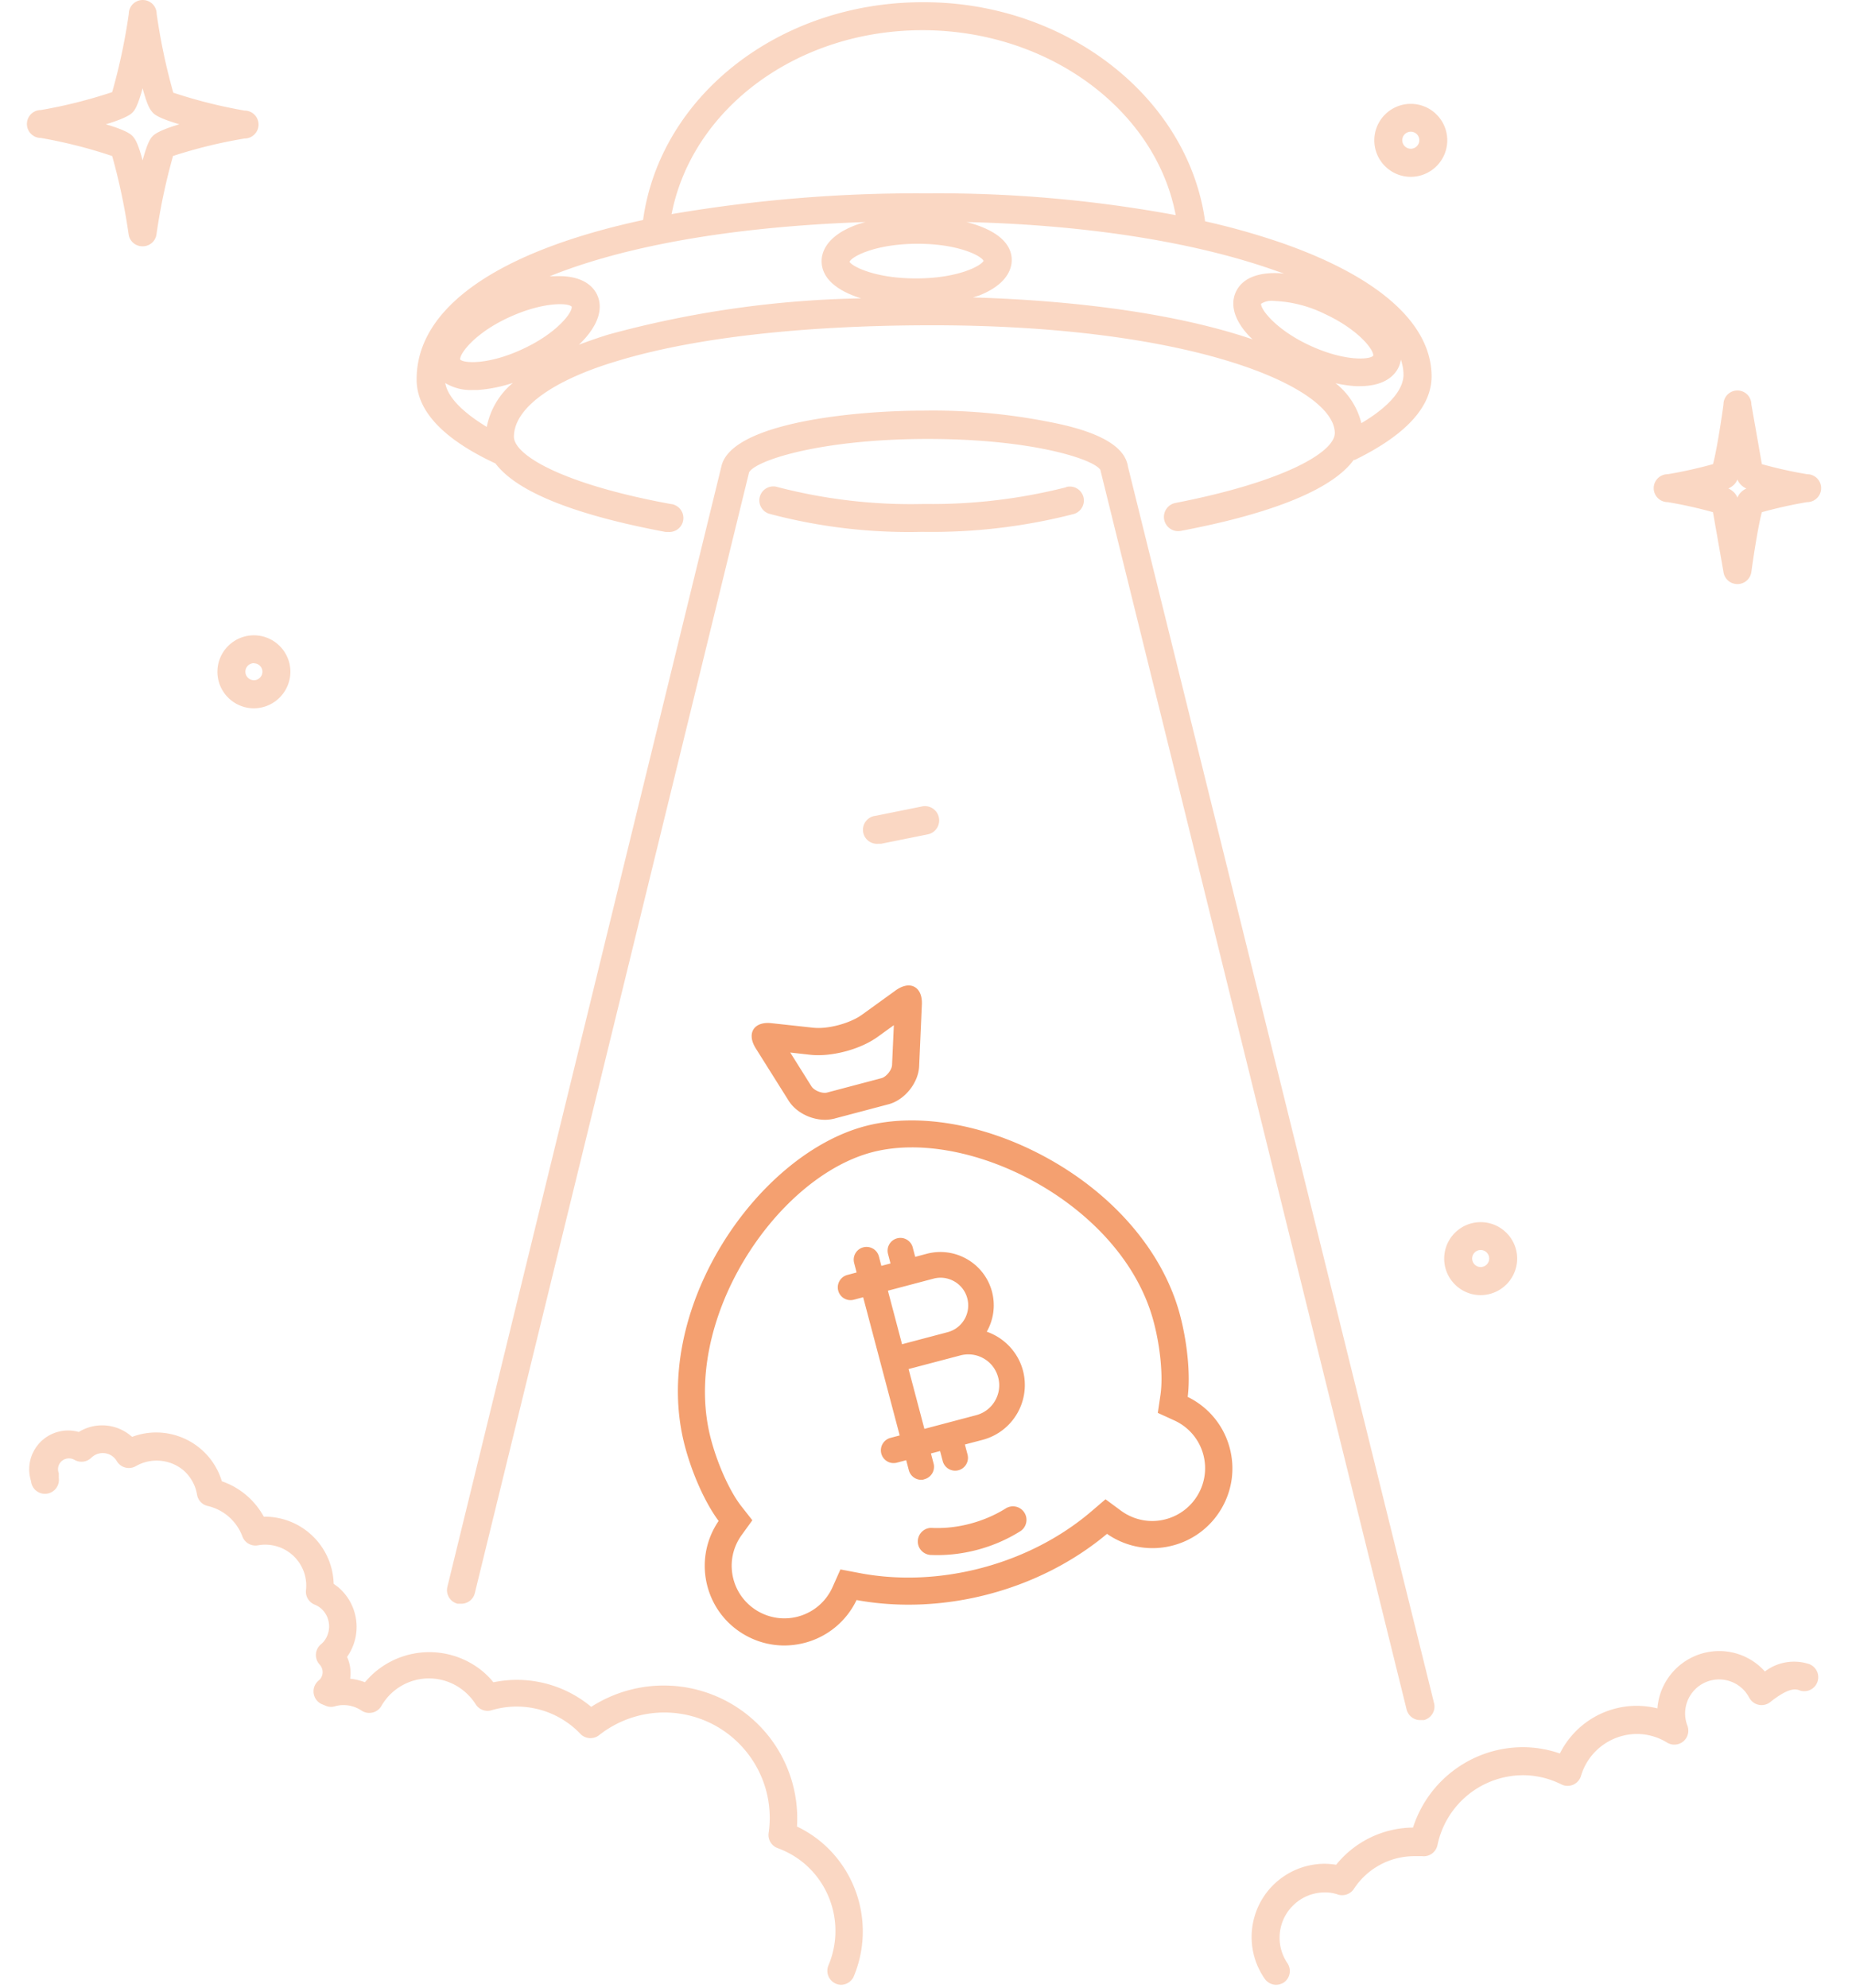 <svg xmlns="http://www.w3.org/2000/svg" viewBox="0 0 300 322"  fill-rule="evenodd" stroke-linejoin="round" stroke-miterlimit="2" xmlns:v="https://vecta.io/nano"><g opacity=".6" fill="#ec6110" fill-rule="nonzero"><path d="M127.05 266.49c-2.25 0-4.47-.59-6.47-1.75-2.98-1.73-5.11-4.52-5.99-7.85-.96-3.63-.3-7.47 1.82-10.57-2.14-2.86-4.27-7.57-5.47-12.13-5.76-21.81 11.53-47.13 29.21-51.81 8.71-2.3 19.95-.25 30.07 5.49 10.68 6.06 18.31 15.21 20.93 25.11 1.21 4.57 1.69 9.71 1.24 13.25 3.38 1.65 5.85 4.65 6.81 8.28.88 3.33.41 6.81-1.33 9.79a12.87 12.87 0 0 1-7.87 5.99 12.88 12.88 0 0 1-10.68-1.88c-5.37 4.5-11.97 7.87-19.12 9.76s-14.56 2.22-21.45.96a12.91 12.91 0 0 1-8.36 6.92 13.21 13.21 0 0 1-3.34.44zm20.66-80.67c-2.26 0-4.44.26-6.46.79-15.66 4.14-31.12 27.41-26.09 46.45 1.09 4.13 3.06 8.48 4.9 10.84l1.81 2.31-1.72 2.38c-1.51 2.08-2 4.7-1.34 7.17 1.2 4.54 5.89 7.26 10.44 6.05 2.52-.67 4.57-2.42 5.63-4.81l1.26-2.83 3.04.58c6.36 1.22 13.23.93 19.87-.83 6.65-1.76 12.76-4.91 17.68-9.1l2.35-2.01 2.49 1.84c2.11 1.55 4.76 2.06 7.27 1.39 4.56-1.21 7.29-5.88 6.09-10.43-.65-2.47-2.37-4.5-4.71-5.57l-2.67-1.22.43-2.9c.44-2.96 0-7.72-1.1-11.85-4.37-16.56-23.86-28.25-39.17-28.25zm4.12 66.03c-.35 0-.71-.01-1.06-.02a2.22 2.22 0 0 1-1.52-.71c-.4-.43-.6-.99-.57-1.58a2.18 2.18 0 0 1 .71-1.52c.43-.39.98-.61 1.58-.57 2.06.09 4.15-.14 6.21-.69s4-1.38 5.74-2.47c.5-.31 1.08-.41 1.66-.28.57.13 1.05.48 1.36.97a2.17 2.17 0 0 1 .28 1.65 2.16 2.16 0 0 1-.97 1.37c-2.12 1.33-4.46 2.34-6.95 3-2.16.57-4.32.85-6.47.85zm-18.2-70.5c-2.28 0-4.7-1.21-5.88-3.09l-5.31-8.45c-.83-1.32-.75-2.25-.54-2.79.24-.61.76-1.03 1.5-1.23.46-.12 1-.15 1.6-.08l6.71.73c1.14.13 2.6-.02 4.11-.42 1.5-.4 2.84-.99 3.78-1.66l5.47-3.95c.49-.36.98-.6 1.44-.72.74-.2 1.4-.08 1.91.33.45.37.98 1.13.91 2.69l-.44 9.97c-.12 2.71-2.35 5.47-4.96 6.16l-8.81 2.33a6.26 6.26 0 0 1-1.49.18zm-5.62-10.89l3.44 5.48c.43.68 1.75 1.21 2.53 1l8.81-2.33c.78-.21 1.67-1.32 1.71-2.12l.29-6.46-2.63 1.9c-1.36.98-3.22 1.82-5.23 2.35s-4.04.73-5.7.54l-3.22-.36zm31.11 45.5c1.26-1.88 1.75-4.27 1.13-6.64-1.15-4.36-5.62-6.95-9.97-5.8l-2.35.62-.53-1.99c-.23-.85-1.1-1.36-1.95-1.13s-1.36 1.1-1.13 1.95l.53 1.99-2.42.64-.53-1.99c-.23-.85-1.1-1.36-1.95-1.13s-1.36 1.1-1.13 1.95l.53 1.99-1.96.52c-.85.23-1.36 1.1-1.13 1.95s1.1 1.36 1.95 1.13l1.96-.52 6.16 23.32-1.96.52c-.85.23-1.36 1.1-1.13 1.95s1.1 1.36 1.95 1.13l1.96-.52.55 2.1c.23.85 1.1 1.36 1.95 1.13s1.36-1.1 1.13-1.95l-.55-2.1 2.42-.64.55 2.1c.23.85 1.1 1.36 1.95 1.13s1.36-1.1 1.13-1.95l-.55-2.1 3.36-.89a8.69 8.69 0 0 0 6.18-10.61c-.84-3.11-3.25-5.37-6.15-6.16zm-12.85-8.08l4.82-1.28a4.96 4.96 0 0 1 3.77.51 4.92 4.92 0 0 1 2.3 3.02 4.96 4.96 0 0 1-.51 3.77 4.92 4.92 0 0 1-3.02 2.3l-7.85 2.08-1.74-6.57v-.01l-.8-3.03 3.03-.79zm15.34 19.22a5.46 5.46 0 0 1-3.34 2.55l-8.87 2.34-.8-3.03v-.01l-2.01-7.58 8.86-2.35a5.46 5.46 0 0 1 6.72 3.9c.39 1.49.15 2.96-.56 4.18z"/><path d="M149.23 239.66a2.09 2.09 0 0 1-2.01-1.55l-.43-1.63-1.5.4c-.54.14-1.1.07-1.57-.21a2.06 2.06 0 0 1-.96-1.26 2.08 2.08 0 0 1 1.48-2.54l1.5-.4-5.92-22.38-1.5.4c-.54.14-1.1.07-1.58-.21a2.06 2.06 0 0 1-.96-1.26 2.08 2.08 0 0 1 1.48-2.54l1.5-.4-.4-1.53c-.14-.54-.07-1.1.21-1.58a2.06 2.06 0 0 1 1.26-.96c.53-.14 1.09-.07 1.58.21a2.06 2.06 0 0 1 .96 1.26l.4 1.53 1.48-.39-.4-1.53c-.14-.54-.07-1.1.21-1.58a2.06 2.06 0 0 1 1.26-.96 2.05 2.05 0 0 1 1.57.21 2.06 2.06 0 0 1 .96 1.26l.4 1.53 1.88-.5c4.61-1.21 9.34 1.54 10.56 6.14a8.62 8.62 0 0 1-.85 6.48c2.87 1 5.09 3.36 5.87 6.31a9.18 9.18 0 0 1-6.52 11.2l-2.89.76.43 1.63a2.08 2.08 0 0 1-1.48 2.54 2.08 2.08 0 0 1-2.54-1.48l-.43-1.63-1.48.39.43 1.63a2.08 2.08 0 0 1-1.48 2.54c-.16.07-.34.1-.52.1zm-1.75-4.36l.68 2.56a1.12 1.12 0 0 0 1.36.79c.59-.16.95-.77.79-1.36l-.68-2.56 3.35-.89.68 2.56c.16.59.77.94 1.36.79.59-.16.95-.77.79-1.36l-.68-2.56 3.83-1.01c4.37-1.16 6.98-5.65 5.83-10.02-.75-2.82-2.97-5.05-5.8-5.82l-.65-.18.38-.56c1.24-1.84 1.62-4.11 1.06-6.24a7.69 7.69 0 0 0-9.38-5.46l-2.81.74-.65-2.46c-.08-.29-.26-.53-.52-.68a1.08 1.08 0 0 0-.84-.11c-.29.08-.53.26-.68.52a1.08 1.08 0 0 0-.11.84l.65 2.46-3.35.89-.65-2.46c-.08-.29-.26-.53-.52-.68a1.08 1.08 0 0 0-.84-.11c-.29.08-.53.26-.68.52a1.08 1.08 0 0 0-.11.84l.65 2.46-2.43.64c-.59.16-.95.77-.79 1.36.08.29.26.53.52.68a1.08 1.08 0 0 0 .84.11l2.43-.64 6.41 24.24-2.43.64c-.59.16-.95.77-.79 1.36.08.29.26.53.52.68a1.08 1.08 0 0 0 .84.11l2.42-.63zm1.58-2.72L146 221.03l9.33-2.47a5.93 5.93 0 0 1 4.53.61 5.91 5.91 0 0 1 2.77 3.64c.41 1.54.19 3.15-.61 4.53s-2.1 2.36-3.64 2.77l-9.32 2.47zm-1.88-10.86l2.56 9.69 8.39-2.22a4.99 4.99 0 0 0 3.05-2.32c.67-1.16.86-2.51.51-3.8a4.99 4.99 0 0 0-2.32-3.05c-1.16-.67-2.51-.85-3.8-.51l-8.39 2.21zm-1.74-2.84l-2.79-10.54 3.49-.92.12.47-.12-.47 4.82-1.28c1.41-.37 2.87-.17 4.13.56s2.16 1.91 2.53 3.32.17 2.87-.56 4.13-1.91 2.16-3.32 2.53l-8.3 2.2zm-1.61-9.85l2.29 8.67 7.38-1.95c1.16-.31 2.13-1.05 2.73-2.08a4.49 4.49 0 0 0 .46-3.4 4.44 4.44 0 0 0-2.08-2.73c-1.04-.6-2.24-.77-3.4-.46l-7.38 1.95z"/></g><path d="M142.28 136.65h.45l7.54-1.52c1.25-.24 2.07-1.46 1.82-2.71-.24-1.25-1.46-2.07-2.71-1.82l-7.54 1.52c-1.25.13-2.16 1.24-2.04 2.49s1.24 2.16 2.49 2.04h-.01zm-6 184.79c-1.25 0-2.26-1.02-2.26-2.27 0-.3.06-.6.18-.88 2.44-5.78.84-12.48-3.96-16.53a14.37 14.37 0 0 0-4.26-2.45c-1.01-.36-1.62-1.38-1.47-2.45 1.35-9.33-5.12-17.99-14.45-19.34-4.63-.67-9.33.59-13.01 3.49a2.27 2.27 0 0 1-3.03-.2 13.81 13.81 0 0 0-1.18-1.11 14.25 14.25 0 0 0-13.22-2.72 2.27 2.27 0 0 1-2.54-.93c-.47-.75-1.05-1.43-1.72-2.01a8.89 8.89 0 0 0-12.53.78c-.4.46-.76.95-1.06 1.48-.64 1.08-2.02 1.43-3.1.8-.04-.02-.08-.05-.11-.07-1.24-.83-2.77-1.1-4.21-.72a2.25 2.25 0 0 1-1.45 0l-.75-.31c-1.15-.5-1.67-1.83-1.18-2.98.14-.32.35-.6.61-.83l.23-.2a1.8 1.8 0 0 0 0-2.38 2.26 2.26 0 0 1 .05-3.2c.03-.03.06-.06.09-.08.16-.13.31-.28.45-.43 1.38-1.65 1.17-4.1-.48-5.48a3.81 3.81 0 0 0-1-.57c-.89-.39-1.44-1.3-1.36-2.26.44-3.64-2.16-6.94-5.8-7.38-.66-.08-1.33-.06-1.99.06a2.26 2.26 0 0 1-2.49-1.4c-.92-2.51-3.05-4.39-5.66-4.98a2.26 2.26 0 0 1-1.7-1.81c-.25-1.56-1.06-2.98-2.26-4.01a6.79 6.79 0 0 0-7.65-.63 2.27 2.27 0 0 1-3.08-.79c-.73-1.27-2.35-1.7-3.62-.96a3.2 3.2 0 0 0-.55.42 2.27 2.27 0 0 1-2.69.32c-.75-.43-1.7-.27-2.26.38-.41.49-.52 1.17-.29 1.77a1.71 1.71 0 0 1 0 .32c.01.14.01.27 0 .41a2.27 2.27 0 0 1-1.89 2.59c-1.07.17-2.12-.45-2.48-1.48-.07-.2-.11-.4-.14-.61-1.02-3.32.84-6.84 4.17-7.86a6.32 6.32 0 0 1 3.58-.04c2.65-1.63 6.04-1.38 8.42.61l.23.18c5.75-2.15 12.15.77 14.3 6.52a13.55 13.55 0 0 1 .23.68 12.26 12.26 0 0 1 6.79 5.73 11.17 11.17 0 0 1 11.32 10.87l.7.52c3.36 2.81 4 7.74 1.47 11.32.5 1.1.67 2.33.5 3.53a9.88 9.88 0 0 1 2.4.57 13.58 13.58 0 0 1 19.13-1.71l.02.02c.6.51 1.16 1.08 1.65 1.7 5.61-1.17 11.45.3 15.85 3.98a21.71 21.71 0 0 1 25.63 1.56c5.26 4.37 8.12 10.99 7.7 17.82a18.54 18.54 0 0 1 3.96 2.54c6.32 5.34 8.43 14.18 5.21 21.8-.36.76-1.13 1.26-1.99 1.29zm70.45 0a2.27 2.27 0 0 1-1.86-.97c-3.74-5.38-2.41-12.77 2.97-16.51 1.98-1.38 4.33-2.11 6.74-2.12.62.01 1.24.06 1.86.16a16.17 16.17 0 0 1 12.45-6.02c2.47-7.7 9.6-12.95 17.68-13.02 2.08-.01 4.15.34 6.11 1.02a13.94 13.94 0 0 1 12.47-7.72 14.95 14.95 0 0 1 3.33.41c.4-5.23 4.76-9.27 10.01-9.28 2.82 0 5.52 1.2 7.4 3.31 2.06-1.57 4.77-2.01 7.22-1.18a2.27 2.27 0 0 1 1.26 2.95 2.27 2.27 0 0 1-2.95 1.26c-.63-.25-1.81-.34-4.66 1.92a2.26 2.26 0 0 1-3.18-.36c-.09-.11-.17-.24-.24-.36-1.41-2.69-4.74-3.72-7.43-2.31a5.51 5.51 0 0 0-2.58 6.84 2.26 2.26 0 0 1-1.28 2.93c-.66.26-1.4.19-2-.17a9.29 9.29 0 0 0-4.89-1.4c-4.19.02-7.87 2.78-9.06 6.79-.36 1.2-1.62 1.88-2.82 1.52-.12-.04-.24-.08-.35-.14-1.95-.98-4.11-1.5-6.29-1.49a14.2 14.2 0 0 0-13.79 11.32c-.24 1.14-1.31 1.92-2.47 1.79h-1.31c-3.94.01-7.6 2-9.76 5.3-.55.83-1.58 1.21-2.54.93-.68-.24-1.4-.37-2.13-.36-4.05-.02-7.35 3.26-7.36 7.31-.01 1.47.43 2.91 1.25 4.13.71 1.03.46 2.44-.57 3.15-.35.22-.79.36-1.23.37zm1.43-281.91a115.89 115.89 0 0 0-12.95-3.69C192.47 15.83 172.77.36 149.68.36h-.23c-23.23 0-42.52 15.19-45.28 35.27-23.23 5-36.74 14.06-36.68 25.85 0 5.07 4.32 9.64 12.77 13.58 4.28 5.68 16.75 9.06 27.55 11.09h.41c1.25.11 2.36-.81 2.47-2.06s-.81-2.36-2.06-2.47c-17.41-3.19-25.36-7.88-25.38-10.89 0-4.53 6.04-9.06 16.62-12.23 12.13-3.71 29.43-5.73 49.81-5.82 43.31-.2 66.51 10.01 66.54 17.45 0 3.06-8.06 7.86-25.79 11.32-1.25.23-2.08 1.43-1.85 2.68s1.43 2.08 2.68 1.85c11.05-2.08 23.79-5.68 28.03-11.5h.18c8.26-4.03 12.45-8.6 12.43-13.58-.06-8.47-8.48-15.94-23.74-21.37zm-3.87 9.66c.63-.39 1.37-.55 2.11-.45 2.83.12 5.61.83 8.15 2.08 5.52 2.56 8.01 5.84 7.9 6.79-.61.68-4.73.91-10.26-1.65-5.53-2.55-8.06-5.95-7.9-6.77zM208 44.3c-3.62-.34-6.66.48-7.81 2.99-.57 1.22-1.04 3.8 2.26 7.24l.45.43c-11.14-3.8-26.8-6.23-45.28-6.79l1-.32c4.53-1.79 5.27-4.35 5.27-5.73s-.63-3.83-5.34-5.55c-.65-.24-1.32-.44-1.99-.61 19.31.45 36.95 3.21 50.08 7.88l1.36.46zm-59.36-4.82c6.57 0 10.26 1.92 10.69 2.76-.43.84-4.17 2.83-10.82 2.85h-.16c-6.79 0-10.44-2.04-10.73-2.69.27-.79 4.03-2.88 10.84-2.92h.18zm.79-34.59c20.38 0 37.78 12.88 41.02 29.95a211.47 211.47 0 0 0-39.78-3.53h-1.13a235.75 235.75 0 0 0-40.75 3.37c3.31-17.04 20.27-29.79 40.64-29.79zM84.77 56.48c-5.5 2.6-9.62 2.4-10.23 1.74-.11-.88 2.26-4.21 7.83-6.79s9.71-2.4 10.23-1.77c.19.85-2.26 4.22-7.83 6.82zm-12.65 5.55c1.36.82 2.94 1.21 4.53 1.13h.72a23.25 23.25 0 0 0 5.71-1.15 12.38 12.38 0 0 0-4.23 7.13c-3.87-2.35-6.32-4.8-6.72-7.09l-.01-.02zm26.44-7.85a79.57 79.57 0 0 0-4.78 1.65c2.72-2.6 4.14-5.52 2.94-8.1-.57-1.22-2.26-3.24-6.95-2.99h-.72c11.21-4.53 28.07-7.99 51.14-8.78-.63.18-1.27.36-1.83.59-4.53 1.79-5.27 4.35-5.27 5.73 0 2.92 2.69 4.89 6.41 6.04-13.84.24-27.59 2.21-40.94 5.86zm121.96 14.33c-.64-2.55-2.1-4.82-4.17-6.45a20.27 20.27 0 0 0 3.28.48h.61c4.23 0 5.77-1.9 6.32-3.08.18-.39.3-.8.36-1.22.27.78.42 1.6.43 2.42 0 2.51-2.42 5.25-6.84 7.88v-.03h.01zM172.75 78.9a88.38 88.38 0 0 1-23.07 2.72c-8 .2-15.98-.73-23.73-2.74-1.19-.38-2.47.29-2.84 1.48-.38 1.19.29 2.47 1.48 2.84a87.8 87.8 0 0 0 24.52 2.94h.59c8.17.11 16.33-.86 24.25-2.9 1.2-.36 1.88-1.62 1.53-2.82-.36-1.2-1.62-1.88-2.82-1.53l.09.01zm9.96-3.35c-.45-2.97-3.92-5.23-10.69-6.79a97.39 97.39 0 0 0-22.32-2.26c-11.77 0-31.33 2.06-32.85 9.06L72.47 256.99c-.3 1.21.45 2.44 1.66 2.74h.53c1.07.03 2.02-.7 2.26-1.74L121.34 76.5c1.02-1.9 11.32-5.34 28.46-5.41h.57c16.59 0 26.71 3.21 27.87 5l49.61 200.76c.26 1.04 1.2 1.75 2.26 1.72h.54c1.21-.3 1.95-1.53 1.65-2.74L182.71 75.55zm57.14 134.2c-3.26 0-5.91-2.65-5.91-5.91s2.65-5.91 5.91-5.91 5.91 2.65 5.91 5.91a5.93 5.93 0 0 1-5.91 5.91zm0-7.31c-.76 0-1.38.62-1.38 1.38s.62 1.38 1.38 1.38 1.38-.62 1.38-1.38-.62-1.38-1.38-1.38zM41.13 114.71c-3.26 0-5.91-2.65-5.91-5.91s2.65-5.91 5.91-5.91 5.91 2.65 5.91 5.91c-.02 3.26-2.66 5.9-5.91 5.91zm0-7.31c-.76 0-1.38.62-1.38 1.38s.62 1.38 1.38 1.38 1.38-.62 1.38-1.38c-.01-.75-.63-1.36-1.38-1.36v-.02zm240.31-12.81a2.26 2.26 0 0 1-2.26-1.97l-1.7-9.67c-2.41-.67-4.86-1.22-7.34-1.63a2.26 2.26 0 0 1 0-4.52c2.47-.41 4.92-.96 7.34-1.63.45-1.58 1.2-5.98 1.7-9.67a2.26 2.26 0 0 1 4.52 0l1.7 9.67c2.41.67 4.86 1.22 7.34 1.63a2.26 2.26 0 1 1 0 4.52c-2.47.41-4.92.96-7.34 1.63-.45 1.58-1.2 5.98-1.7 9.67-.15 1.13-1.12 1.98-2.26 1.97zm-1.45-15.47c.32.14.61.34.86.59a2.48 2.48 0 0 1 .59.88 2.48 2.48 0 0 1 .59-.88c.25-.25.54-.45.86-.59-.32-.14-.61-.34-.86-.59a2.48 2.48 0 0 1-.59-.88 2.48 2.48 0 0 1-.59.88 2.93 2.93 0 0 1-.86.57v.02zM23.1 39.89a2.26 2.26 0 0 1-2.26-1.9c-.61-4.3-1.5-8.55-2.67-12.72-3.77-1.27-7.63-2.24-11.55-2.93a2.26 2.26 0 1 1 0-4.52 79.02 79.02 0 0 0 11.55-2.9 95.63 95.63 0 0 0 2.69-12.66 2.26 2.26 0 1 1 4.52 0 97.62 97.62 0 0 0 2.69 12.75c3.77 1.25 7.63 2.22 11.55 2.9a2.26 2.26 0 1 1 0 4.52 79.63 79.63 0 0 0-11.59 2.83c-1.18 4.18-2.08 8.44-2.69 12.75a2.25 2.25 0 0 1-2.24 1.88zm-5.95-19.76c3.53 1.04 4.14 1.7 4.39 1.99s.75.82 1.56 3.85c.82-3.03 1.34-3.6 1.56-3.85.23-.25.88-.95 4.39-1.99-3.51-1.04-4.12-1.65-4.39-1.99s-.75-.82-1.56-3.85c-.82 3.03-1.34 3.6-1.56 3.85s-.9.94-4.39 1.99zm211.38 8.51c-3.26 0-5.91-2.65-5.91-5.91s2.65-5.91 5.91-5.91 5.91 2.65 5.91 5.91a5.93 5.93 0 0 1-5.91 5.91zm0-7.31c-.76 0-1.38.62-1.38 1.38s.62 1.38 1.38 1.38 1.38-.62 1.38-1.38c0-.77-.62-1.38-1.38-1.38z" opacity=".25" fill="#ec6110" fill-rule="nonzero"/></svg>